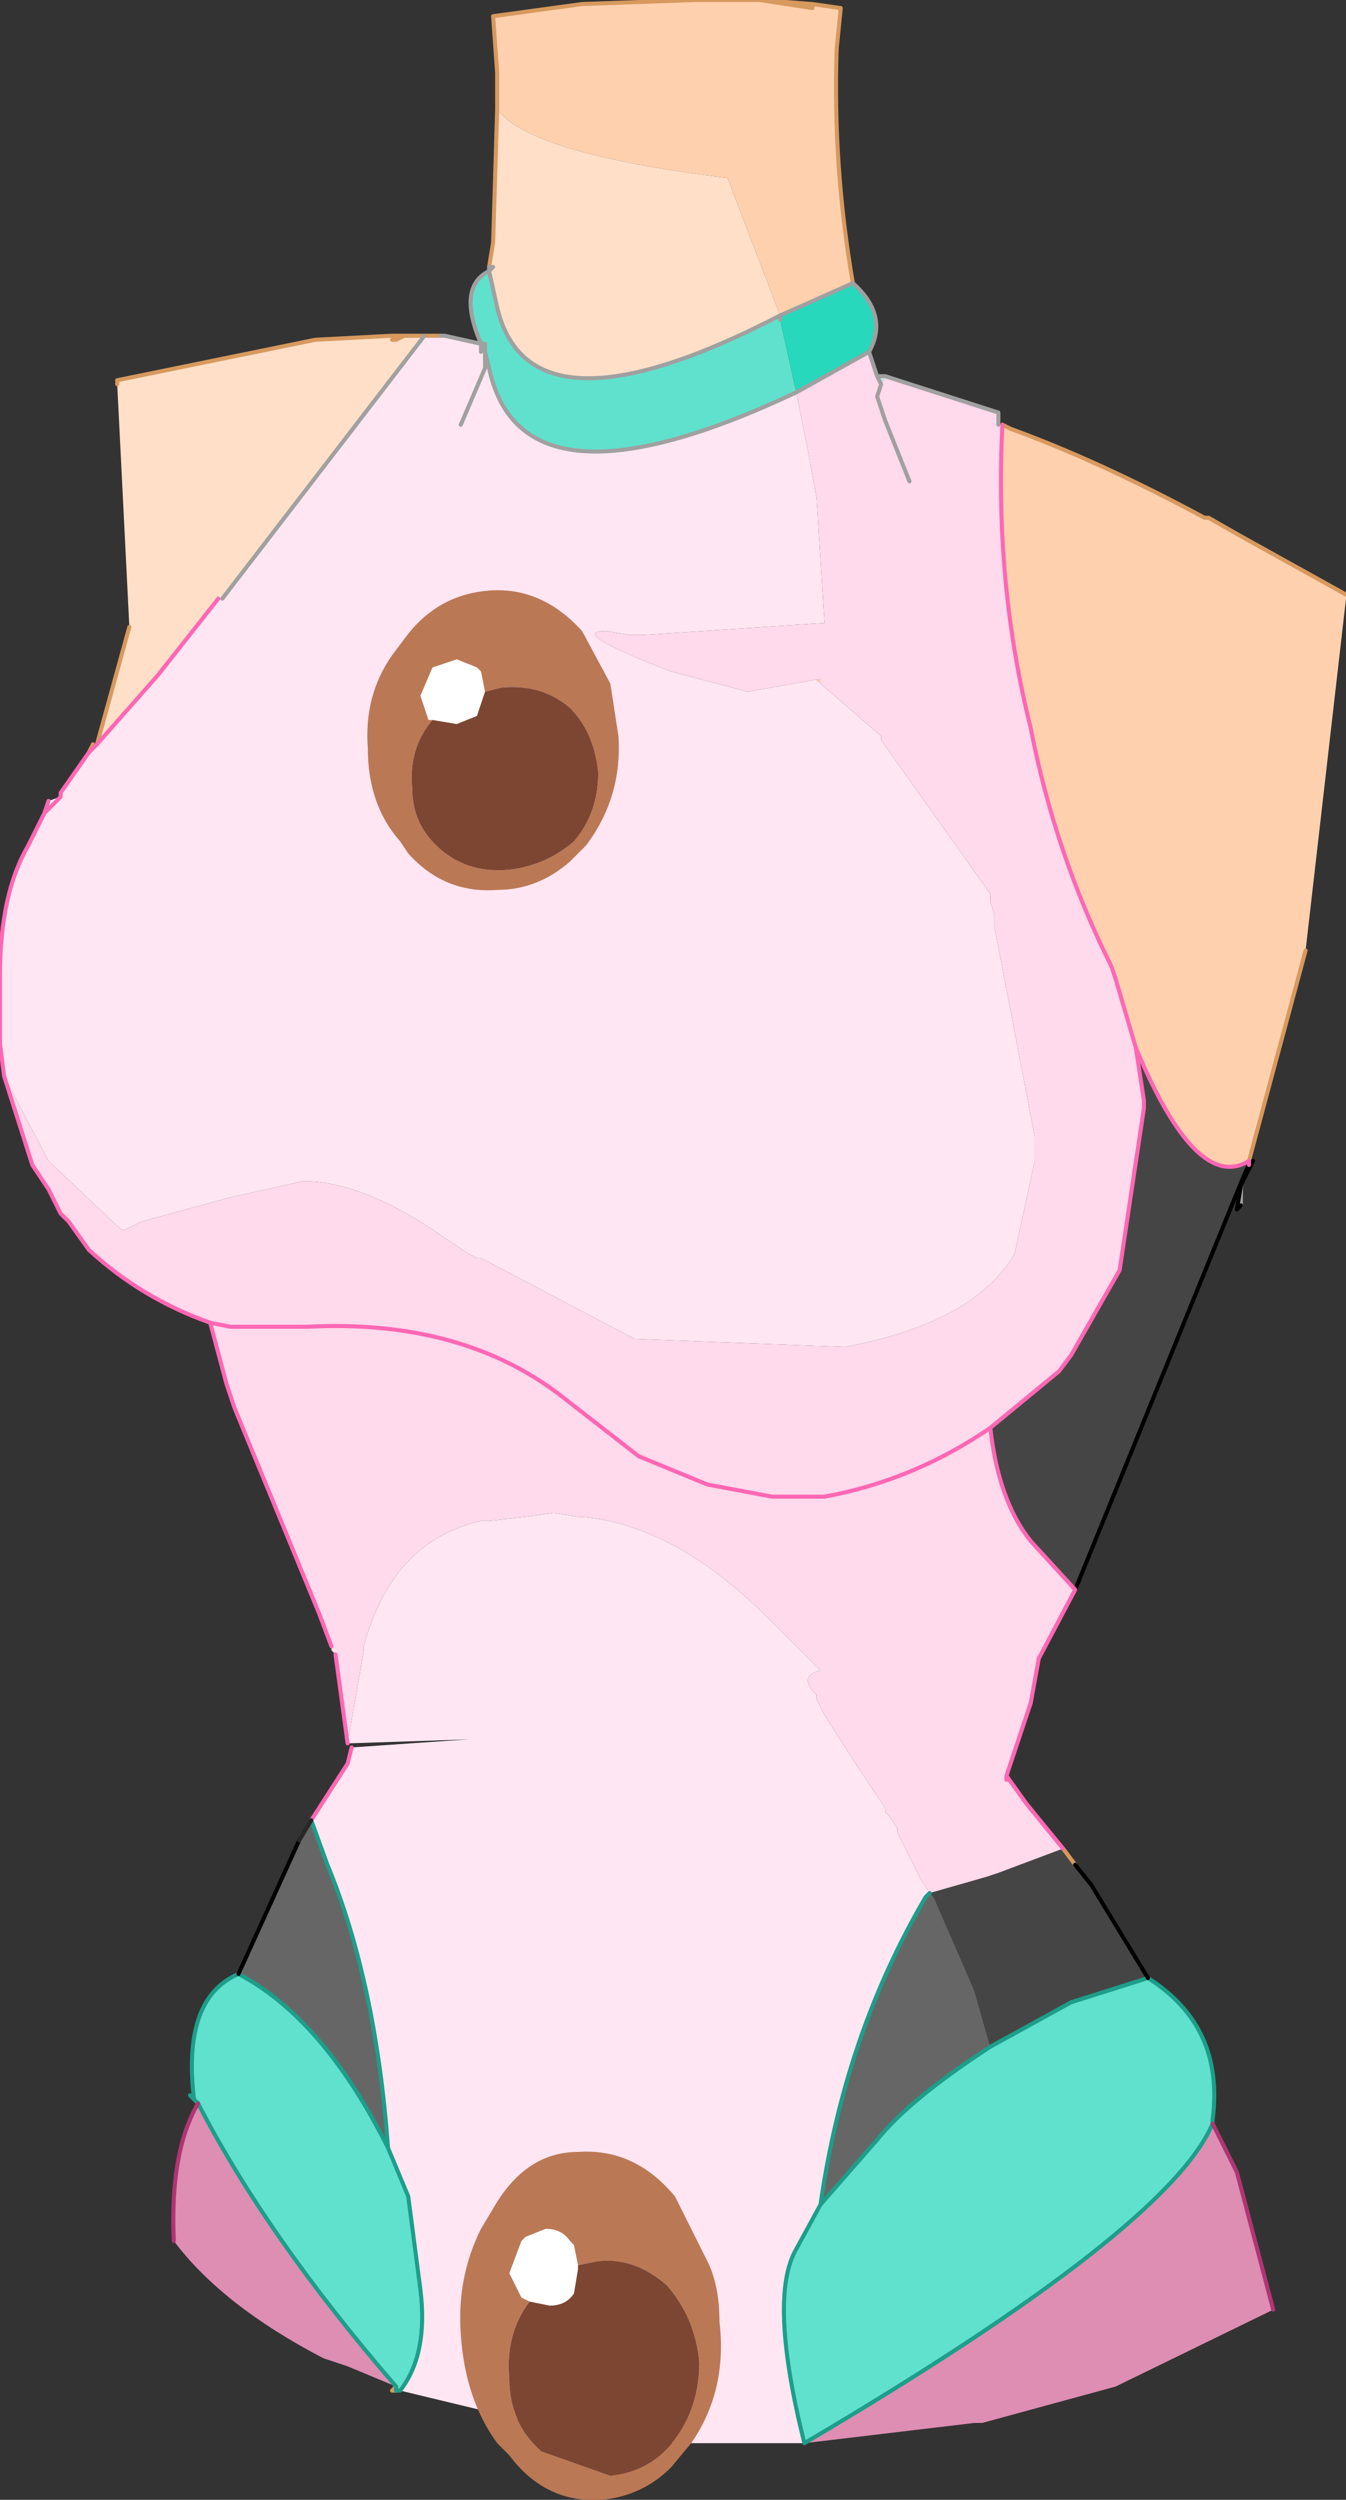 <?xml version="1.0" encoding="UTF-8" standalone="no"?>
<svg xmlns:xlink="http://www.w3.org/1999/xlink" height="30.9px" width="16.65px" xmlns="http://www.w3.org/2000/svg">
  <rect width="100%" height="100%" fill="#333333" stroke="none"/>
  <g transform="matrix(1.0, 0.0, 0.0, 1.0, 9.95, 13.15)">
    <path d="M-3.8 -11.8 L-3.8 -12.25 -3.85 -12.95 -2.75 -13.1 -1.35 -13.15 -0.55 -13.15 0.1 -13.05 0.1 -13.1 0.45 -13.05 0.4 -12.55 Q0.35 -11.1 0.6 -9.65 L-0.3 -9.25 -0.95 -10.95 Q-3.4 -11.25 -3.8 -11.8 M2.45 -7.9 L2.55 -7.85 Q3.65 -7.45 4.95 -6.75 L5.0 -6.75 5.35 -6.55 6.7 -5.8 6.7 -5.75 6.2 -1.4 5.5 1.2 Q4.85 1.6 4.1 -0.2 L3.85 -1.05 3.8 -1.2 Q3.1 -2.6 2.8 -4.15 2.35 -5.95 2.45 -7.9 M2.5 8.8 L2.75 9.15 2.5 8.85 2.5 8.8 M0.2 -4.7 L0.15 -4.75 0.2 -4.75 0.2 -4.7" fill="#ffd0ae" fill-rule="evenodd" stroke="none"/>
    <path d="M-3.8 -11.8 Q-3.4 -11.25 -0.95 -10.95 L-0.3 -9.25 Q-3.4 -7.65 -3.8 -9.35 L-3.9 -9.8 -3.85 -9.85 -3.9 -9.85 -3.85 -10.15 -3.8 -11.8 M-5.05 16.4 L-5.1 16.4 -5.05 16.35 -5.05 16.4 M-3.95 -8.8 L-4.0 -8.8 -4.0 -8.9 -3.95 -8.9 -3.95 -8.8 M-4.7 -9.0 L-7.2 -5.75 -7.25 -5.75 -8.0 -4.8 -8.75 -3.95 -8.85 -3.85 -8.8 -3.95 -8.75 -3.95 -8.35 -5.4 -8.5 -8.4 -8.5 -8.45 -6.05 -8.95 -5.1 -9.0 -5.1 -8.95 -5.05 -8.95 -4.95 -9.0 -4.9 -9.0 -4.7 -9.0" fill="#ffdfc8" fill-rule="evenodd" stroke="none"/>
    <path d="M-4.95 -9.0 L-5.05 -8.95 -5.1 -8.95 -5.1 -9.0 -4.95 -9.0 M-5.05 -8.95 L-5.1 -9.0 -5.05 -8.95" fill="#f5dfc5" fill-rule="evenodd" stroke="none"/>
    <path d="M-3.9 -8.6 L-3.95 -8.65 -3.95 -8.8 -3.9 -8.6" fill="#d6f8f4" fill-rule="evenodd" stroke="none"/>
    <path d="M5.05 13.1 L5.35 13.7 5.8 15.4 3.85 16.35 2.2 16.8 2.1 16.8 0.0 17.05 Q4.5 14.4 5.05 13.1 M-5.05 16.35 L-5.65 16.1 -5.95 16.0 Q-7.2 15.35 -7.8 14.55 -7.85 13.45 -7.5 12.85 -6.65 14.5 -5.05 16.35 M-3.9 -9.8 L-3.9 -9.85 -3.85 -9.85 -3.9 -9.8" fill="#de8db3" fill-rule="evenodd" stroke="none"/>
    <path d="M0.2 14.1 Q0.5 12.0 1.5 10.3 L1.55 10.25 1.6 10.3 2.1 11.45 2.3 12.15 Q1.3 12.8 0.9 13.3 L0.2 14.1 M-6.25 9.6 L-6.1 9.35 -5.9 9.9 Q-5.3 11.35 -5.15 13.4 -5.95 11.8 -7.0 11.25 L-6.25 9.6" fill="#666666" fill-rule="evenodd" stroke="none"/>
    <path d="M-9.2 -3.3 L-9.4 -3.1 -9.35 -3.25 -9.2 -3.3" fill="#ffffff" fill-rule="evenodd" stroke="none"/>
    <path d="M0.9 -8.5 L1.0 -8.5 0.95 -8.4 0.9 -8.5" fill="#b1f1e7" fill-rule="evenodd" stroke="none"/>
    <path d="M4.25 11.3 Q5.2 11.9 5.05 13.05 L5.05 13.1 Q4.5 14.4 0.0 17.05 -0.45 15.25 -0.1 14.65 L0.2 14.1 0.9 13.3 Q1.3 12.8 2.3 12.15 L3.3 11.6 4.25 11.3 M-5.0 16.4 L-5.05 16.4 -5.05 16.35 Q-6.65 14.5 -7.5 12.85 L-7.55 12.8 Q-7.7 11.55 -7.0 11.25 -5.95 11.8 -5.15 13.4 L-4.9 14.0 -4.75 15.15 Q-4.65 15.95 -5.0 16.4 M-0.1 -8.3 Q-3.5 -6.7 -3.9 -8.6 L-3.95 -8.8 -3.95 -8.9 -4.0 -8.9 Q-4.3 -9.6 -3.9 -9.8 L-3.8 -9.35 Q-3.4 -7.65 -0.3 -9.25 L-0.3 -9.2 -0.1 -8.3" fill="#60e1cd" fill-rule="evenodd" stroke="none"/>
    <path d="M-0.3 -9.25 L0.6 -9.65 Q1.05 -9.25 0.8 -8.8 L-0.1 -8.3 -0.3 -9.2 -0.3 -9.25" fill="#27d8bc" fill-rule="evenodd" stroke="none"/>
    <path d="M5.5 1.2 L5.5 1.25 5.45 1.35 3.35 6.5 2.8 5.9 Q2.4 5.4 2.3 4.5 L3.15 3.8 3.3 3.6 3.9 2.55 4.2 0.55 4.2 0.45 4.1 -0.2 Q4.85 1.6 5.5 1.2 M5.4 1.5 L5.4 1.75 5.35 1.8 5.4 1.5 M3.2 9.7 L3.35 9.9 3.55 10.15 4.25 11.3 3.3 11.6 2.3 12.15 2.1 11.45 1.6 10.3 1.55 10.25 2.25 10.05 2.4 10.0 3.2 9.7" fill="#454545" fill-rule="evenodd" stroke="none"/>
    <path d="M0.0 17.05 L-2.1 17.05 -2.3 17.05 -5.0 16.4 Q-4.65 15.95 -4.75 15.15 L-4.9 14.0 -5.15 13.4 Q-5.3 11.35 -5.9 9.9 L-6.1 9.35 -5.65 8.65 -5.6 8.45 -4.15 8.35 -5.65 8.4 -5.45 7.25 -5.45 7.2 Q-5.1 5.9 -4.0 5.65 L-3.9 5.65 -3.45 5.6 -3.1 5.55 -2.8 5.6 -2.75 5.6 Q-1.6 5.7 -0.45 6.85 L0.2 7.5 Q-0.05 7.55 0.1 7.75 L0.15 7.8 0.15 7.85 0.25 8.05 0.6 8.6 1.0 9.2 1.0 9.25 1.05 9.3 1.15 9.45 1.15 9.5 1.2 9.6 1.45 10.1 1.55 10.25 1.5 10.3 Q0.5 12.0 0.2 14.1 L-0.1 14.65 Q-0.45 15.25 0.0 17.05 M-0.1 -8.3 L0.05 -7.55 0.15 -7.0 0.25 -5.45 -2.0 -5.3 -2.15 -5.3 -2.45 -5.35 Q-2.95 -5.35 -1.65 -4.85 L-0.7 -4.6 0.15 -4.75 0.2 -4.7 0.95 -4.05 0.95 -4.0 2.3 -2.1 2.3 -2.0 2.35 -1.85 2.35 -1.7 2.85 0.9 2.85 1.2 2.6 2.35 Q2.1 3.2 0.5 3.5 L-2.1 3.4 -4.0 2.4 -4.05 2.4 -4.15 2.35 -4.45 2.15 Q-5.45 1.45 -6.2 1.45 L-7.1 1.65 -8.2 1.95 -8.4 2.05 -8.45 2.05 -9.35 1.2 -9.9 0.15 -9.95 -0.25 -9.95 -0.55 -9.95 -1.1 Q-9.95 -2.1 -9.6 -2.7 L-9.4 -3.1 -9.2 -3.3 -9.2 -3.35 -8.85 -3.85 -8.75 -3.95 -8.0 -4.8 -7.25 -5.75 -7.2 -5.75 -4.7 -9.0 -4.5 -9.0 -4.45 -9.0 -4.0 -8.9 -4.0 -8.8 -3.95 -8.8 -3.95 -8.65 -3.9 -8.6 Q-3.5 -6.7 -0.1 -8.3 M-4.25 -7.9 L-3.95 -8.6 -3.95 -8.65 -3.95 -8.6 -4.25 -7.9" fill="#ffe6f2" fill-rule="evenodd" stroke="none"/>
    <path d="M0.8 -8.8 L0.9 -8.5 0.95 -8.4 0.9 -8.25 1.0 -7.95 1.3 -7.2 1.0 -7.95 0.9 -8.25 0.95 -8.4 1.0 -8.5 2.4 -8.05 2.4 -7.9 2.45 -7.9 Q2.35 -5.95 2.8 -4.15 3.1 -2.6 3.8 -1.2 L3.85 -1.05 4.1 -0.2 4.2 0.45 4.2 0.55 3.9 2.55 3.3 3.6 3.15 3.8 2.3 4.5 Q2.4 5.4 2.8 5.9 L3.35 6.5 2.9 7.35 2.8 7.9 2.5 8.8 2.5 8.85 2.75 9.15 3.2 9.7 2.4 10.0 2.25 10.05 1.55 10.25 1.45 10.1 1.2 9.6 1.15 9.5 1.15 9.45 1.05 9.3 1.0 9.25 1.0 9.2 0.6 8.6 0.25 8.05 0.15 7.85 0.15 7.8 0.1 7.75 Q-0.05 7.55 0.2 7.5 L-0.45 6.85 Q-1.6 5.7 -2.75 5.6 L-2.8 5.6 -3.1 5.55 -3.45 5.6 -3.9 5.65 -4.0 5.65 Q-5.1 5.9 -5.45 7.2 L-5.45 7.25 -5.65 8.4 -5.8 7.3 -5.85 7.25 -5.85 7.2 -6.0 6.8 -7.05 4.25 -7.15 3.95 -7.35 3.2 -7.1 3.25 -6.8 3.25 -6.5 3.25 -6.15 3.25 Q-4.2 3.15 -2.95 4.15 L-2.05 4.85 -1.2 5.2 -0.4 5.35 0.25 5.35 Q1.35 5.15 2.3 4.5 1.35 5.15 0.25 5.35 L-0.4 5.35 -1.2 5.2 -2.05 4.85 -2.95 4.15 Q-4.2 3.15 -6.15 3.25 L-6.5 3.25 -6.8 3.25 -7.1 3.25 -7.35 3.2 Q-8.2 2.9 -8.85 2.3 L-9.1 1.95 -9.2 1.85 -9.35 1.55 -9.55 1.25 -9.9 0.15 -9.35 1.2 -8.45 2.05 -8.4 2.05 -8.2 1.95 -7.1 1.65 -6.2 1.45 Q-5.45 1.45 -4.45 2.15 L-4.15 2.35 -4.05 2.4 -4.0 2.4 -2.1 3.4 0.5 3.5 Q2.1 3.2 2.6 2.35 L2.85 1.2 2.85 0.9 2.35 -1.7 2.35 -1.85 2.3 -2.0 2.3 -2.1 0.95 -4.0 0.95 -4.05 0.2 -4.7 0.2 -4.75 0.15 -4.75 -0.7 -4.6 -1.65 -4.85 Q-2.95 -5.35 -2.45 -5.35 L-2.15 -5.3 -2.0 -5.3 0.25 -5.45 0.15 -7.0 0.05 -7.55 -0.1 -8.3 0.8 -8.8" fill="#ffd9ec" fill-rule="evenodd" stroke="none"/>
    <path d="M0.6 -9.65 Q0.35 -11.1 0.4 -12.55 L0.45 -13.05 0.1 -13.1 0.1 -13.05 -0.55 -13.15 -1.35 -13.15 -2.75 -13.1 -3.85 -12.95 -3.8 -12.25 -3.8 -11.8 -3.85 -10.15 -3.9 -9.85 M2.45 -7.9 L2.55 -7.85 Q3.65 -7.45 4.95 -6.75 L5.0 -6.75 5.35 -6.55 6.7 -5.8 M6.2 -1.4 L5.5 1.2 M3.2 9.7 L3.35 9.9 M-5.05 16.4 L-5.1 16.4 -5.05 16.35 M-4.5 -9.0 L-4.7 -9.0 -4.9 -9.0 -4.95 -9.0 -5.1 -9.0 -5.05 -8.95 -5.1 -8.95 M-4.95 -9.0 L-5.05 -8.95 M-5.1 -9.0 L-6.05 -8.95 -8.5 -8.45 -8.5 -8.4 M-8.35 -5.4 L-8.75 -3.95 M-8.8 -3.95 L-8.85 -3.85 M-0.55 -13.15 L0.1 -13.1" fill="none" stroke="#d7995e" stroke-linecap="round" stroke-linejoin="round" stroke-width="0.05"/>
    <path d="M4.25 11.3 Q5.2 11.9 5.05 13.05 L5.05 13.1 Q4.5 14.4 0.0 17.05 -0.45 15.25 -0.1 14.65 L0.2 14.1 0.9 13.3 Q1.3 12.8 2.3 12.15 L3.3 11.6 4.25 11.3 M-5.0 16.4 L-5.05 16.4 -5.05 16.35 Q-6.65 14.5 -7.5 12.85 L-7.55 12.8 -7.6 12.75 M1.55 10.25 L1.5 10.3 Q0.5 12.0 0.2 14.1 M-7.0 11.25 Q-5.95 11.8 -5.15 13.4 -5.3 11.35 -5.9 9.9 L-6.1 9.35 M-5.0 16.4 Q-4.65 15.95 -4.75 15.15 L-4.9 14.0 -5.15 13.4 M-7.0 11.25 Q-7.7 11.55 -7.55 12.8" fill="none" stroke="#1d9e8a" stroke-linecap="round" stroke-linejoin="round" stroke-width="0.05"/>
    <path d="M5.05 13.1 L5.35 13.7 5.8 15.4 M-7.8 14.55 Q-7.85 13.45 -7.5 12.85" fill="none" stroke="#b03573" stroke-linecap="round" stroke-linejoin="round" stroke-width="0.05"/>
    <path d="M-0.3 -9.25 L0.6 -9.65 Q1.05 -9.25 0.8 -8.8 L0.9 -8.5 1.0 -8.5 2.4 -8.05 2.4 -7.9 M5.4 1.5 L5.4 1.75 M5.4 1.5 L5.45 1.35 M0.95 -8.4 L0.9 -8.25 1.0 -7.95 1.3 -7.2 M0.9 -8.5 L0.95 -8.4 M-0.1 -8.3 Q-3.5 -6.7 -3.9 -8.6 L-3.95 -8.8 -3.95 -8.65 -3.95 -8.6 -4.25 -7.9 M-3.9 -9.8 L-3.9 -9.85 -3.85 -9.85 -3.9 -9.8 -3.8 -9.35 Q-3.4 -7.65 -0.3 -9.25 L-0.3 -9.2 M-0.1 -8.3 L0.8 -8.8 M-4.0 -8.8 L-4.0 -8.9 -4.45 -9.0 -4.5 -9.0 M-4.7 -9.0 L-7.2 -5.75 M-4.0 -8.9 L-3.95 -8.9 -3.95 -8.8 M-4.0 -8.9 Q-4.3 -9.6 -3.9 -9.8" fill="none" stroke="#a0a0a0" stroke-linecap="round" stroke-linejoin="round" stroke-width="0.05"/>
    <path d="M5.5 1.25 L5.55 1.2 5.4 1.5 5.35 1.8 5.4 1.75 M5.45 1.35 L3.35 6.5 M3.35 9.9 L3.55 10.15 4.25 11.3 M5.5 1.25 L5.45 1.35 M-6.25 9.6 L-7.0 11.25" fill="none" stroke="#000000" stroke-linecap="round" stroke-linejoin="round" stroke-width="0.05"/>
    <path d="M5.5 1.2 L5.5 1.25 M3.35 6.5 L2.9 7.35 M2.45 -7.9 Q2.35 -5.95 2.8 -4.15 3.1 -2.6 3.8 -1.2 L3.85 -1.05 4.1 -0.2 Q4.85 1.6 5.5 1.2 M4.1 -0.2 L4.2 0.45 4.2 0.55 3.9 2.55 3.3 3.6 3.15 3.8 2.3 4.5 Q2.4 5.4 2.8 5.9 L3.35 6.5 M2.3 4.5 Q1.35 5.15 0.25 5.35 L-0.4 5.35 -1.2 5.2 -2.05 4.85 -2.95 4.15 Q-4.2 3.15 -6.15 3.25 L-6.5 3.25 -6.8 3.25 -7.1 3.25 -7.35 3.2 -7.15 3.95 -7.05 4.25 -6.0 6.8 -5.85 7.2 M-7.25 -5.75 L-8.0 -4.8 -8.75 -3.95 -8.85 -3.85 -9.2 -3.35 -9.2 -3.3 -9.4 -3.1 -9.6 -2.7 Q-9.95 -2.1 -9.95 -1.1 L-9.95 -0.55 -9.95 -0.25 -9.9 0.15 -9.55 1.25 -9.35 1.55 -9.2 1.85 -9.1 1.95 -8.85 2.3 Q-8.2 2.9 -7.35 3.2 M-9.4 -3.1 L-9.35 -3.25" fill="none" stroke="#fe67b3" stroke-linecap="round" stroke-linejoin="round" stroke-width="0.05"/>
    <path d="M2.9 7.35 L2.8 7.9 2.5 8.8 2.75 9.15 3.2 9.7 M-5.8 7.3 L-5.65 8.4 M2.5 8.8 L2.5 8.85 M-6.1 9.35 L-5.65 8.65 -5.6 8.45" fill="none" stroke="#fe67b3" stroke-linecap="round" stroke-linejoin="round" stroke-width="0.05"/>
    <path d="M-6.1 9.35 L-6.25 9.6" fill="none" stroke="#272727" stroke-linecap="round" stroke-linejoin="round" stroke-width="0.05"/>
    <path d="M-4.6 -4.25 L-4.65 -4.25 -4.75 -4.55 -4.6 -4.9 -4.3 -5.0 -4.05 -4.9 -4.0 -4.85 -3.95 -4.6 -4.05 -4.3 -4.3 -4.2 -4.6 -4.25" fill="#ffffff" fill-rule="evenodd" stroke="none"/>
    <path d="M-5.1 -5.05 L-4.95 -5.25 Q-4.55 -5.8 -3.9 -5.85 -3.25 -5.9 -2.75 -5.35 L-2.4 -4.7 -2.3 -4.05 Q-2.25 -3.3 -2.7 -2.7 L-2.9 -2.5 Q-3.3 -2.15 -3.8 -2.15 -4.45 -2.1 -4.9 -2.6 L-5.0 -2.75 Q-5.4 -3.2 -5.4 -3.9 -5.45 -4.55 -5.1 -5.05 M-3.95 -4.6 L-4.0 -4.85 -4.05 -4.9 -4.3 -5.0 -4.6 -4.9 -4.75 -4.55 -4.65 -4.25 -4.6 -4.25 Q-4.9 -3.9 -4.85 -3.4 -4.85 -2.95 -4.5 -2.65 -4.15 -2.35 -3.65 -2.4 -3.2 -2.45 -2.85 -2.75 -2.55 -3.1 -2.55 -3.6 -2.6 -4.1 -2.9 -4.4 -3.25 -4.7 -3.75 -4.65 L-3.95 -4.6" fill="#bb7855" fill-rule="evenodd" stroke="none"/>
    <path d="M-3.95 -4.6 L-3.75 -4.65 Q-3.25 -4.7 -2.9 -4.4 -2.6 -4.1 -2.55 -3.6 -2.55 -3.1 -2.85 -2.75 -3.2 -2.45 -3.65 -2.4 -4.15 -2.35 -4.5 -2.65 -4.85 -2.95 -4.85 -3.4 -4.9 -3.9 -4.6 -4.25 L-4.3 -4.2 -4.05 -4.3 -3.95 -4.6" fill="#7c4632" fill-rule="evenodd" stroke="none"/>
    <path d="M-3.4 15.3 L-3.5 15.25 -3.65 14.95 -3.5 14.55 -3.45 14.5 -3.2 14.4 Q-3.0 14.4 -2.9 14.55 L-2.85 14.6 -2.8 14.85 -2.8 14.9 -2.85 15.2 Q-2.95 15.35 -3.15 15.35 L-3.4 15.3" fill="#ffffff" fill-rule="evenodd" stroke="none"/>
    <path d="M-1.2 14.8 Q-1.05 15.1 -1.05 15.55 -0.95 16.4 -1.4 17.05 L-1.65 17.35 Q-2.0 17.7 -2.5 17.75 -3.2 17.8 -3.65 17.2 L-3.8 17.05 Q-4.2 16.5 -4.25 15.7 -4.3 15.0 -4.0 14.4 L-3.85 14.15 Q-3.45 13.45 -2.8 13.45 -2.1 13.4 -1.6 14.0 L-1.2 14.8 M-2.8 14.85 L-2.85 14.6 -2.9 14.55 Q-3.0 14.4 -3.2 14.4 L-3.45 14.5 -3.5 14.55 -3.65 14.95 -3.5 15.25 -3.4 15.3 Q-3.7 15.7 -3.65 16.25 -3.65 16.8 -3.25 17.15 L-2.4 17.45 Q-1.9 17.4 -1.6 17.0 -1.3 16.6 -1.3 16.05 -1.35 15.5 -1.7 15.1 -2.1 14.75 -2.55 14.8 L-2.8 14.85" fill="#bb7855" fill-rule="evenodd" stroke="none"/>
    <path d="M-2.8 14.85 L-2.55 14.8 Q-2.1 14.75 -1.7 15.1 -1.35 15.5 -1.3 16.05 -1.3 16.6 -1.6 17.0 -1.9 17.4 -2.4 17.45 L-3.25 17.15 Q-3.65 16.8 -3.65 16.25 -3.7 15.7 -3.4 15.3 L-3.15 15.35 Q-2.95 15.35 -2.85 15.2 L-2.8 14.9 -2.8 14.85" fill="#7c4632" fill-rule="evenodd" stroke="none"/>
  </g>
</svg>
